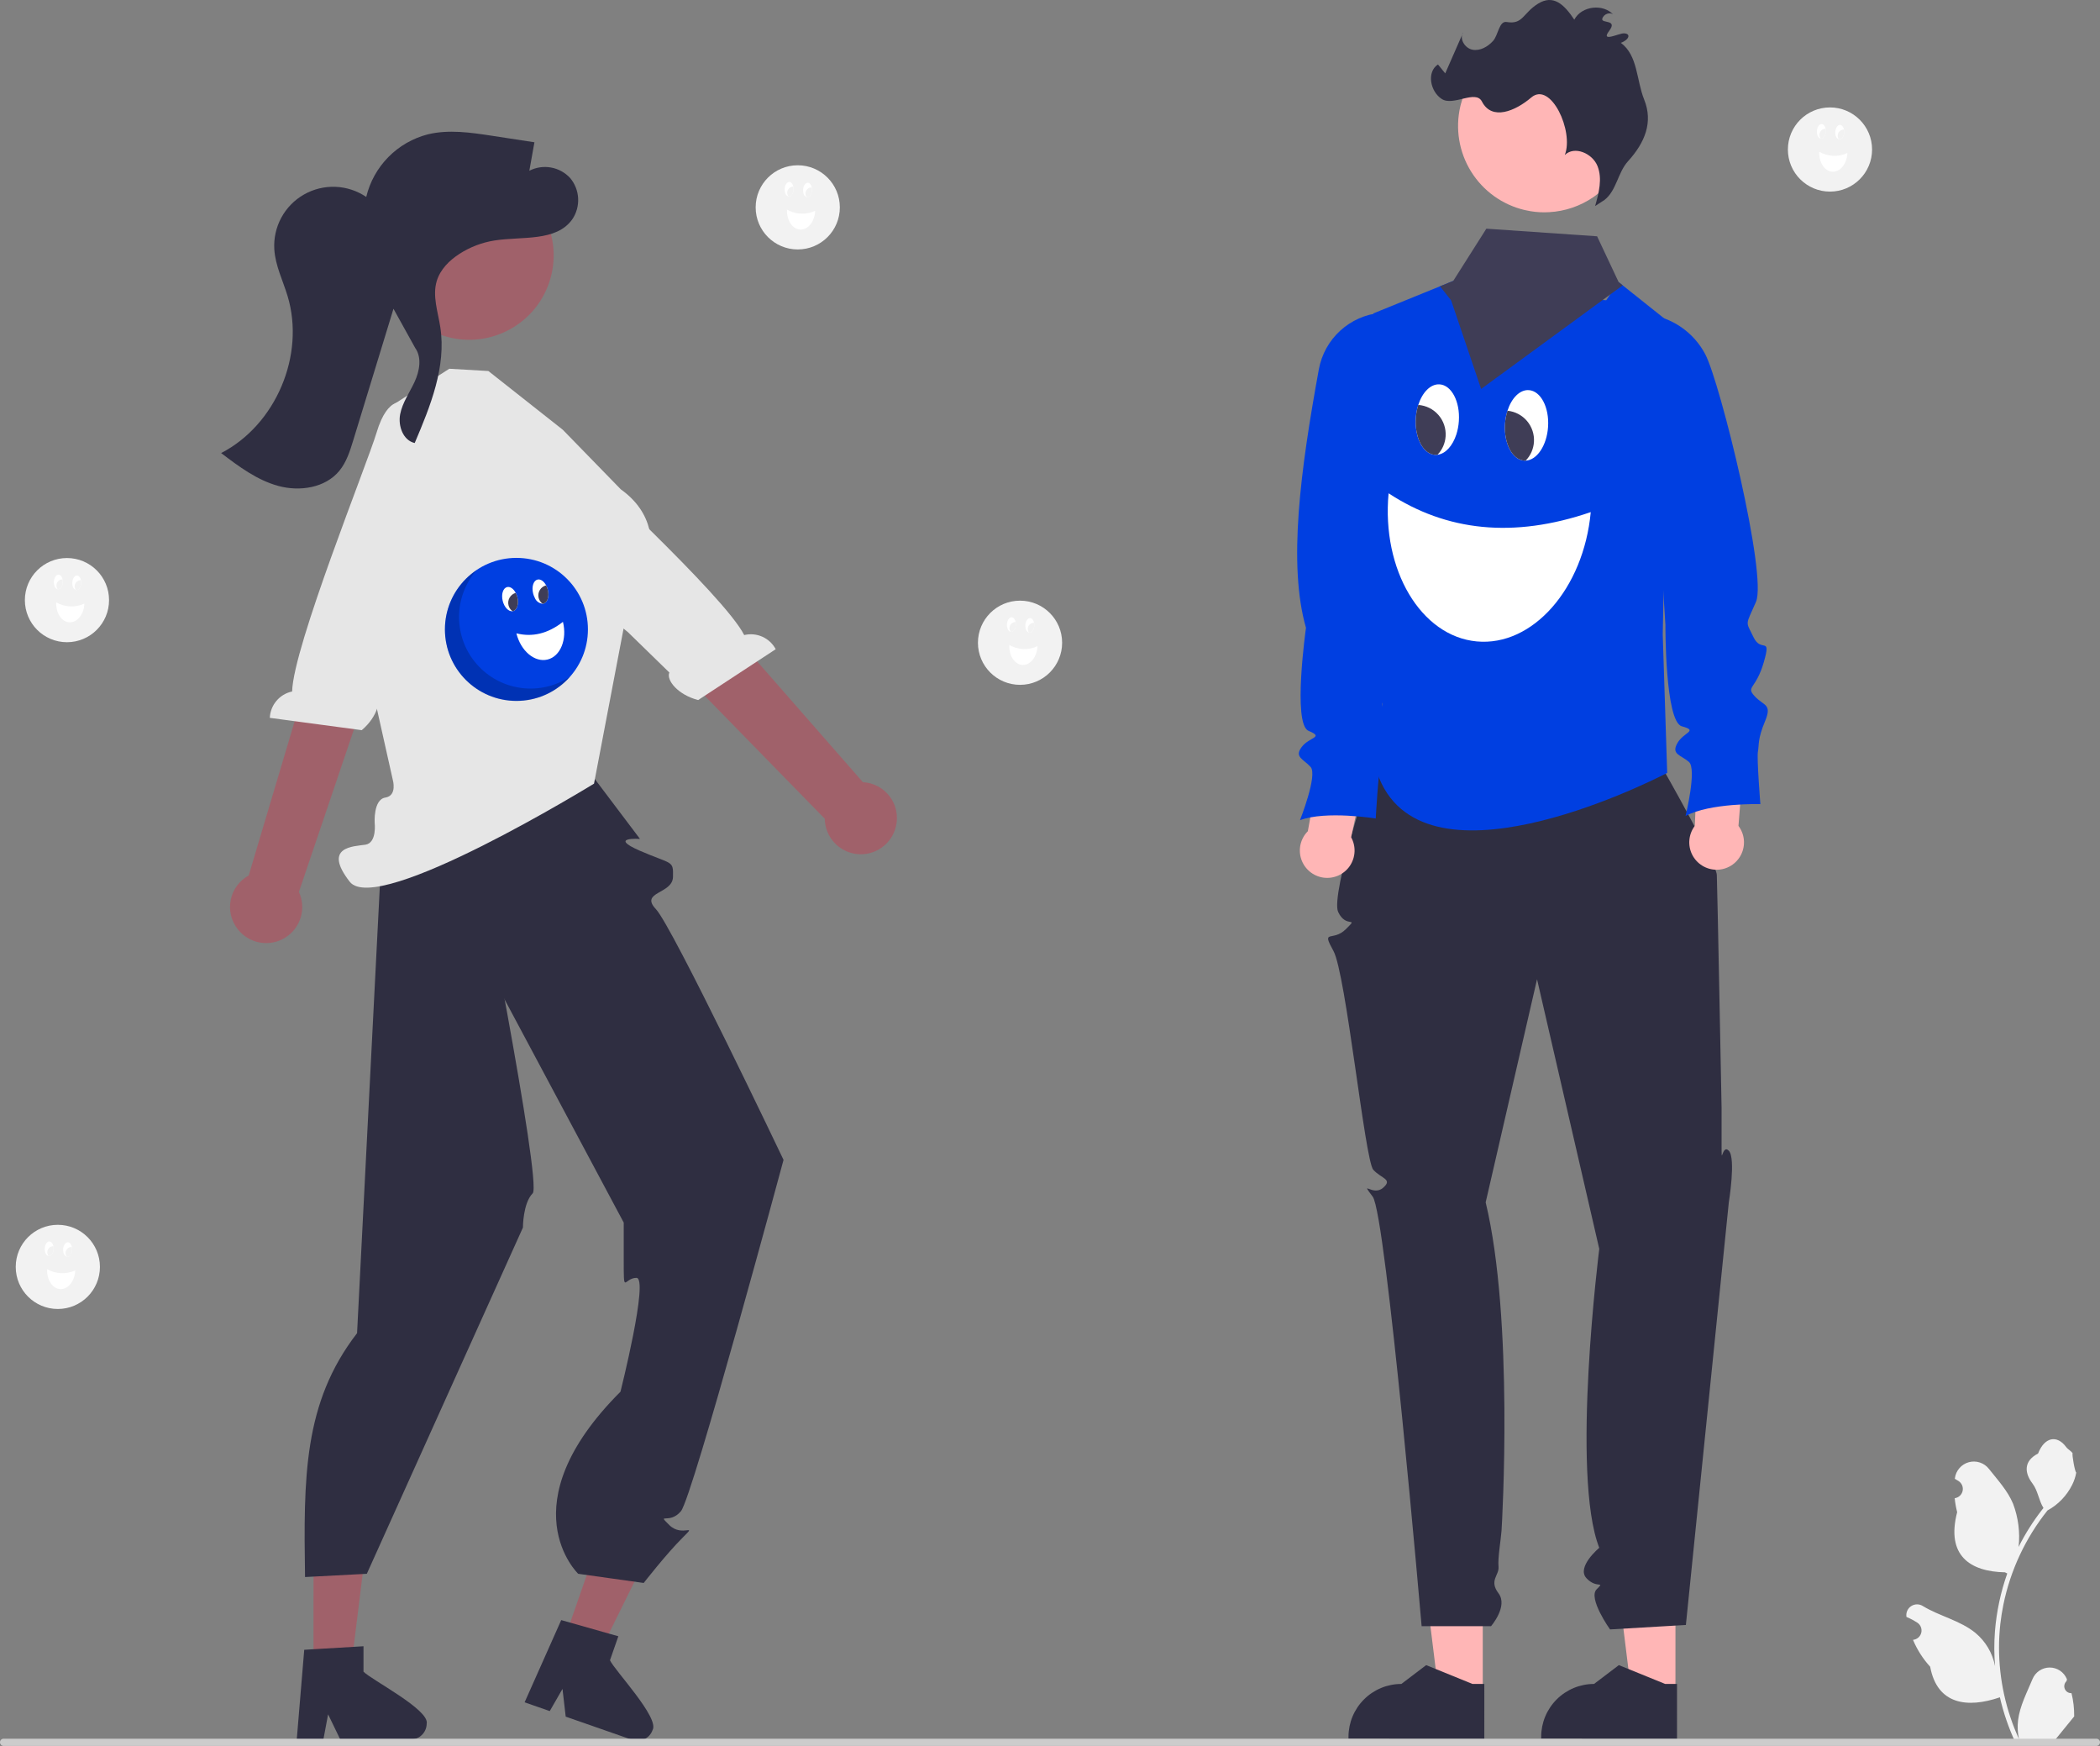 <svg width="308" height="256" viewBox="0 0 308 256" fill="none" xmlns="http://www.w3.org/2000/svg">
<rect x="0" y="0" width="308" height="256" fill="#808080" stroke="none"/>
<g clip-path="url(#clip0_45_139)">
<path d="M82.706 240.558L87.899 242.368L97.354 223.209L89.69 220.537L82.706 240.558Z" fill="#A0616A"/>
<path d="M89.463 243.438L90.691 239.919L89.297 239.527L83.625 237.918L82.312 237.549L77.217 248.991L76.944 249.605L80.631 250.89L80.968 250.304L82.499 247.639L82.886 250.972L82.97 251.705L92.745 255.113C93.328 255.312 93.966 255.273 94.52 255.005C95.075 254.737 95.501 254.261 95.706 253.68C96.791 251.898 90.115 244.9 89.463 243.438Z" fill="#2F2E41"/>
<path d="M45.984 244.614H51.483L54.099 223.411L45.983 223.412L45.984 244.614Z" fill="#A0616A"/>
<path d="M53.313 245.109V241.383L51.867 241.471L45.983 241.819L44.621 241.903L43.58 254.384L43.524 255.053H47.428L47.554 254.389L48.121 251.368L49.585 254.389L49.906 255.053H60.258C60.874 255.049 61.464 254.802 61.899 254.367C62.334 253.931 62.579 253.341 62.582 252.725C63.019 250.685 54.41 246.276 53.313 245.109Z" fill="#2F2E41"/>
<path d="M85.229 111.564L93.865 123.007C93.865 123.007 89.096 122.676 93.865 124.748C98.635 126.821 98.77 126.089 98.703 128.6C98.635 131.112 93.773 130.737 96.204 133.308C98.635 135.88 114.919 170.069 114.919 170.069C114.919 170.069 101.575 219.568 99.867 221.588C98.158 223.607 96.25 221.7 98.158 223.607C100.066 225.514 102.451 223.13 100.066 225.514C97.681 227.898 94.41 232.105 94.41 232.105L84.803 230.759C84.803 230.759 74.31 220.747 91.004 204.059C91.004 204.059 95.206 187.364 93.343 187.368C91.481 187.372 91.481 190.064 91.481 184.665V179.267L69.374 137.867C69.374 137.867 55.266 126.866 55.487 121.837C55.709 116.809 85.229 111.564 85.229 111.564Z" fill="#2F2E41"/>
<path d="M69.54 123.007C69.54 123.007 79.557 173.546 78.126 174.976C76.695 176.406 76.695 179.995 76.695 179.995L53.801 230.759L44.739 231.236C44.525 216.712 44.466 205.695 52.37 195.477L56.186 120.623L69.54 123.007Z" fill="#2F2E41"/>
<path d="M82.544 63.015L71.628 54.401L65.898 54.068L57.395 59.513L55.313 70.13L50.389 82.086L57.611 114.352C57.611 114.352 58.289 116.668 56.514 116.946C54.739 117.224 54.952 120.637 54.952 120.637C54.952 120.637 55.313 123.595 53.59 123.855C51.866 124.116 47.27 124.116 51.292 129.284C55.313 134.453 87.123 114.904 87.123 114.904L91.743 90.671C91.743 90.671 100.702 78.641 91.053 71.752L82.544 63.015Z" fill="#E6E6E6"/>
<path d="M34.891 136.274C34.41 135.674 34.066 134.976 33.884 134.229C33.702 133.482 33.686 132.704 33.838 131.95C33.989 131.196 34.304 130.485 34.76 129.866C35.216 129.247 35.803 128.735 36.478 128.367L50.209 82.305L58.794 86.626L43.842 130.776C44.385 131.951 44.478 133.285 44.103 134.524C43.729 135.763 42.912 136.822 41.809 137.499C40.706 138.177 39.392 138.427 38.117 138.201C36.842 137.975 35.694 137.289 34.891 136.274Z" fill="#A0616A"/>
<path d="M59.367 59.087C59.367 59.087 56.913 57.783 55.234 63.425C53.89 67.942 42.985 94.847 42.846 101.389C41.948 101.579 41.139 102.062 40.547 102.762C39.955 103.462 39.612 104.34 39.573 105.256L53.056 107.062C55.413 105.076 56.031 102.393 55.119 101.596L58.047 93.603L70.26 68.173L61.158 59.998L59.367 59.087Z" fill="#E6E6E6"/>
<path d="M131.413 121.133C131.588 120.384 131.595 119.606 131.436 118.854C131.277 118.102 130.955 117.394 130.492 116.779C130.03 116.165 129.438 115.66 128.759 115.299C128.08 114.938 127.33 114.73 126.561 114.69L95.064 78.731L88.382 86.7L120.964 120.045C120.983 121.34 121.476 122.582 122.35 123.538C123.223 124.493 124.417 125.095 125.705 125.229C126.993 125.363 128.286 125.02 129.338 124.265C130.39 123.51 131.128 122.396 131.413 121.133Z" fill="#A0616A"/>
<path d="M75.952 62.117C75.952 62.117 77.601 59.88 81.556 64.242C84.722 67.734 106.194 87.279 109.149 93.117C110.041 92.901 110.979 92.987 111.816 93.362C112.653 93.737 113.341 94.38 113.773 95.189L102.397 102.647C99.413 101.874 97.695 99.722 98.172 98.61L92.075 92.669L70.061 75.019L74.732 63.713L75.952 62.117Z" fill="#E6E6E6"/>
<path d="M80.362 41.929C82.841 35.557 79.683 28.382 73.308 25.904C66.933 23.426 59.756 26.583 57.277 32.955C54.798 39.327 57.956 46.502 64.331 48.98C70.705 51.458 77.883 48.301 80.362 41.929Z" fill="#A0616A"/>
<path d="M83.615 26.094C82.87 25.291 81.883 24.753 80.803 24.561C79.724 24.37 78.612 24.536 77.636 25.035C77.885 23.643 78.134 22.252 78.383 20.861C76.312 20.544 74.242 20.227 72.171 19.91C69.046 19.432 65.827 18.957 62.754 19.698C60.555 20.261 58.55 21.413 56.958 23.03C55.365 24.648 54.244 26.669 53.715 28.876C52.377 27.969 50.811 27.456 49.196 27.393C47.58 27.331 45.98 27.723 44.576 28.524C43.172 29.326 42.021 30.504 41.253 31.927C40.486 33.349 40.132 34.958 40.233 36.571C40.382 38.945 41.493 41.135 42.18 43.413C44.791 52.067 40.467 62.282 32.434 66.432C35.021 68.394 37.693 70.399 40.826 71.252C43.959 72.106 47.704 71.545 49.767 69.038C50.823 67.756 51.332 66.123 51.818 64.535C53.782 58.114 55.747 51.693 57.711 45.272L60.887 51.004C61.901 52.421 61.538 54.405 60.808 55.987C60.077 57.57 59.016 59.035 58.689 60.746C58.362 62.458 59.122 64.579 60.824 64.958C63.123 59.551 65.472 53.789 64.579 47.982C64.232 45.721 63.401 43.404 64.054 41.212C64.559 39.519 65.895 38.186 67.38 37.227C68.934 36.225 70.68 35.557 72.507 35.265C76.543 34.624 81.567 35.486 83.936 32.157C84.55 31.249 84.851 30.166 84.793 29.072C84.736 27.977 84.322 26.932 83.615 26.094Z" fill="#2F2E41"/>
<path d="M75.742 102.768C81.534 102.768 86.23 98.074 86.23 92.284C86.23 86.494 81.534 81.8 75.742 81.8C69.95 81.8 65.254 86.494 65.254 92.284C65.254 98.074 69.95 102.768 75.742 102.768Z" fill="#003FE1"/>
<path d="M78.19 87.009C78.246 87.236 78.33 87.457 78.439 87.664C78.531 87.898 78.686 88.103 78.887 88.254C79.088 88.406 79.327 88.499 79.578 88.523C79.62 88.521 79.662 88.515 79.703 88.505C80.151 88.394 80.424 87.852 80.429 87.174C80.429 86.939 80.4 86.705 80.344 86.478C80.289 86.252 80.207 86.034 80.099 85.829C79.78 85.227 79.283 84.87 78.833 84.981C78.237 85.128 77.951 86.036 78.19 87.009Z" fill="white"/>
<path d="M78.999 87.661C79.084 88.007 79.289 88.313 79.578 88.523C79.62 88.521 79.662 88.515 79.703 88.505C80.151 88.394 80.425 87.851 80.429 87.173C80.429 86.939 80.401 86.705 80.344 86.478C80.289 86.252 80.207 86.034 80.099 85.828C79.71 85.926 79.377 86.174 79.171 86.518C78.964 86.861 78.903 87.272 78.999 87.661Z" fill="#3F3D56"/>
<path d="M73.73 88.108C73.96 89.042 74.593 89.697 75.17 89.618C75.194 89.615 75.218 89.611 75.242 89.605C75.836 89.458 76.123 88.55 75.883 87.577C75.829 87.352 75.746 87.135 75.638 86.93C75.319 86.327 74.822 85.97 74.372 86.081C73.777 86.228 73.49 87.136 73.73 88.108Z" fill="white"/>
<path d="M74.582 88.75C74.668 89.1 74.876 89.408 75.17 89.618C75.194 89.615 75.218 89.611 75.242 89.605C75.836 89.458 76.123 88.55 75.883 87.578C75.828 87.352 75.746 87.135 75.638 86.93C75.26 87.037 74.939 87.287 74.742 87.626C74.545 87.966 74.488 88.369 74.582 88.75Z" fill="#3F3D56"/>
<path d="M82.565 91.181C83.203 93.767 82.192 96.241 80.308 96.705C78.423 97.17 76.377 95.45 75.739 92.864C78.065 93.448 80.342 92.922 82.565 91.181Z" fill="white"/>
<path opacity="0.2" d="M65.56 94.815C65.045 92.725 65.185 90.526 65.962 88.519C66.739 86.511 68.115 84.791 69.904 83.593C68.235 85.509 67.319 87.966 67.326 90.507C67.334 93.048 68.264 95.5 69.944 97.407C71.624 99.314 73.94 100.546 76.461 100.874C78.981 101.202 81.535 100.604 83.648 99.191C82.387 100.638 80.753 101.712 78.924 102.294C77.094 102.877 75.14 102.946 73.275 102.494C71.409 102.043 69.702 101.088 68.342 99.734C66.982 98.38 66.02 96.678 65.56 94.815Z" fill="black"/>
<path d="M303.82 248.262C303.612 248.272 303.407 248.217 303.231 248.106C303.056 247.995 302.919 247.833 302.838 247.641C302.758 247.449 302.739 247.238 302.783 247.035C302.827 246.832 302.933 246.647 303.085 246.506L303.155 246.23C303.146 246.208 303.137 246.186 303.127 246.164C302.918 245.67 302.568 245.249 302.12 244.954C301.672 244.659 301.147 244.502 300.611 244.504C300.075 244.506 299.551 244.667 299.105 244.965C298.66 245.264 298.312 245.687 298.107 246.183C297.286 248.16 296.241 250.14 295.983 252.23C295.87 253.154 295.918 254.09 296.124 254.998C294.196 250.793 293.195 246.222 293.188 241.596C293.188 240.435 293.252 239.275 293.381 238.122C293.488 237.176 293.636 236.237 293.826 235.304C294.859 230.246 297.079 225.505 300.301 221.47C301.861 220.619 303.122 219.311 303.915 217.722C304.203 217.15 304.406 216.54 304.518 215.911C304.342 215.934 303.855 213.255 303.988 213.091C303.742 212.719 303.303 212.534 303.036 212.171C301.704 210.366 299.869 210.681 298.911 213.134C296.864 214.166 296.845 215.879 298.1 217.525C298.899 218.573 299.009 219.991 299.71 221.112C299.638 221.205 299.563 221.294 299.491 221.386C298.172 223.081 297.024 224.9 296.06 226.819C296.295 224.669 296.015 222.495 295.245 220.475C294.464 218.592 293.001 217.007 291.712 215.379C291.371 214.942 290.908 214.616 290.382 214.441C289.856 214.267 289.289 214.253 288.755 214.4C288.22 214.547 287.741 214.85 287.379 215.269C287.016 215.688 286.786 216.206 286.717 216.756C286.715 216.78 286.712 216.804 286.71 216.828C286.901 216.936 287.088 217.05 287.272 217.171C287.502 217.325 287.68 217.545 287.784 217.802C287.887 218.059 287.91 218.341 287.85 218.611C287.79 218.882 287.65 219.127 287.448 219.317C287.246 219.506 286.991 219.63 286.717 219.672L286.689 219.676C286.758 220.366 286.878 221.049 287.05 221.721C285.397 228.112 288.966 230.439 294.062 230.544C294.175 230.602 294.284 230.659 294.397 230.714C293.429 233.455 292.822 236.311 292.591 239.209C292.46 240.918 292.468 242.636 292.614 244.344L292.605 244.283C292.236 242.384 291.222 240.67 289.735 239.431C287.527 237.617 284.406 236.949 282.024 235.491C281.77 235.329 281.476 235.242 281.175 235.241C280.874 235.241 280.579 235.326 280.325 235.487C280.071 235.648 279.869 235.879 279.741 236.152C279.614 236.424 279.567 236.727 279.607 237.026L279.617 237.089C279.972 237.234 280.318 237.401 280.652 237.588C280.844 237.696 281.031 237.811 281.214 237.932C281.445 238.086 281.623 238.305 281.726 238.562C281.829 238.819 281.853 239.101 281.793 239.372C281.733 239.642 281.593 239.888 281.391 240.077C281.188 240.267 280.934 240.39 280.66 240.433L280.632 240.437C280.612 240.44 280.594 240.443 280.574 240.446C281.181 241.894 282.033 243.227 283.092 244.387C284.126 249.966 288.566 250.496 293.315 248.871H293.318C293.839 251.134 294.594 253.338 295.571 255.445H303.618C303.647 255.356 303.673 255.263 303.699 255.174C302.954 255.221 302.206 255.176 301.472 255.041C302.069 254.309 302.666 253.571 303.264 252.838C303.277 252.825 303.289 252.81 303.301 252.795C303.604 252.42 303.91 252.048 304.213 251.674L304.213 251.673C304.229 250.524 304.097 249.378 303.82 248.262Z" fill="#F2F2F2"/>
<path d="M2.3522e-06 255.469C-0 255.539 0.013 255.608 0.04 255.672C0.067 255.737 0.106 255.795 0.155 255.845C0.205 255.894 0.263 255.933 0.328 255.96C0.392 255.987 0.462 256 0.531 256H307.469C307.61 256 307.745 255.944 307.844 255.844C307.944 255.745 308 255.61 308 255.469C308 255.328 307.944 255.193 307.844 255.093C307.745 254.993 307.61 254.938 307.469 254.938H0.531C0.462 254.937 0.392 254.951 0.328 254.978C0.263 255.004 0.205 255.043 0.155 255.093C0.106 255.142 0.067 255.201 0.04 255.265C0.013 255.33 -0 255.399 2.3522e-06 255.469Z" fill="#CCCCCC"/>
<path d="M217.472 248.158L210.994 248.158L207.912 223.177L217.474 223.178L217.472 248.158Z" fill="#FFB6B6"/>
<path d="M217.7 254.914L197.778 254.913V254.662C197.778 252.606 198.595 250.634 200.049 249.181C201.503 247.727 203.476 246.91 205.532 246.91H205.533L209.172 244.15L215.962 246.911L217.701 246.911L217.7 254.914Z" fill="#2F2E41"/>
<path d="M245.733 248.158L239.255 248.158L236.173 223.177L245.735 223.178L245.733 248.158Z" fill="#FFB6B6"/>
<path d="M245.961 254.914L226.039 254.913V254.662C226.039 252.606 226.856 250.634 228.31 249.181C229.764 247.727 231.737 246.91 233.793 246.91H233.794L237.433 244.15L244.223 246.911L245.962 246.911L245.961 254.914Z" fill="#2F2E41"/>
<path d="M201.341 112.049C201.341 112.049 195.108 131.187 196.259 133.705C197.409 136.224 199.372 134.262 197.409 136.224C195.446 138.187 193.732 136.101 195.571 139.433C197.409 142.765 200.194 170.198 201.419 171.526C202.644 172.854 204.328 172.889 202.831 174.18C201.335 175.47 199.372 172.854 201.335 175.47C203.298 178.086 208.507 238.443 208.507 238.443H218.683C218.683 238.443 221.217 235.523 219.783 233.623C218.348 231.722 219.908 230.989 219.783 229.721C219.657 228.452 220.134 225.716 220.222 224.467C220.311 223.219 222.031 193.478 217.899 176.298L225.433 143.585L234.559 183.123C234.559 183.123 230.361 216.286 234.559 226.948C234.559 226.948 231.174 229.765 232.675 231.398C234.176 233.03 235.485 231.722 234.176 233.03C232.868 234.338 236.139 238.917 236.139 238.917L247.263 238.263L253.559 176.298C253.559 176.298 254.621 169.835 253.559 168.728C252.498 167.621 252.498 171.545 252.498 167.621V162.388C252.498 162.388 251.883 130.204 251.801 128.308C251.719 126.413 243.867 112.677 243.867 112.677L201.341 112.049Z" fill="#2F2E41"/>
<path d="M201.434 45.95V83.686C202.653 87.34 203.281 91.165 203.296 95.017C203.256 101.432 201.845 108.825 201.849 112.057C201.831 112.485 201.877 112.914 201.988 113.329C208.236 131.432 241.297 114.981 244.302 113.441C244.445 113.369 244.521 113.329 244.521 113.329L243.869 93.052L243.981 87.222L244.753 47.227L244.061 46.673L237.996 41.839L237.402 41.365L235.58 44.022L219.338 42.906L213.139 41.191L211.205 41.977L202.488 45.522L201.434 45.95Z" fill="#003FE1"/>
<path d="M191.817 121.876L193.952 110.084L200.861 110.363L198.16 122.75C198.524 123.402 198.7 124.142 198.667 124.887C198.634 125.633 198.393 126.354 197.973 126.971C197.552 127.587 196.967 128.074 196.285 128.377C195.602 128.679 194.849 128.786 194.109 128.684C193.37 128.582 192.673 128.276 192.098 127.8C191.523 127.324 191.092 126.697 190.854 125.99C190.616 125.282 190.58 124.523 190.75 123.796C190.92 123.069 191.289 122.404 191.817 121.876Z" fill="#FFB6B6"/>
<path d="M202.495 45.87C206.046 46.789 208.072 51.39 209.32 54.838C210.925 59.268 208.321 86.577 205.154 90.561C202.697 93.65 203.28 93.056 204.091 95.615C204.902 98.174 206.776 95.678 205.089 99.484C203.403 103.291 201.967 102.604 203.09 104.227C204.214 105.849 205.525 105.663 204.088 108.096C202.652 110.529 202.776 111.403 202.464 112.339C202.152 113.275 201.775 120.015 201.775 120.015C201.775 120.015 194.472 118.827 190.663 120.262C190.663 120.262 193.287 113.647 192.226 112.461C191.165 111.275 189.792 111.026 190.916 109.528C192.04 108.031 194.287 108.156 191.915 107.157C189.543 106.158 191.544 92.055 191.544 92.055C188.881 82.772 190.737 68.888 193.432 54.148C193.831 51.968 194.933 49.978 196.569 48.483C198.206 46.989 200.287 46.071 202.495 45.87Z" fill="#003FE1"/>
<path d="M248.573 121.093L249.09 109.12L255.973 108.461L254.976 121.1C255.426 121.695 255.7 122.405 255.769 123.148C255.837 123.891 255.697 124.639 255.363 125.306C255.03 125.974 254.517 126.536 253.882 126.928C253.247 127.32 252.515 127.528 251.768 127.527C251.021 127.526 250.29 127.317 249.656 126.924C249.021 126.53 248.509 125.967 248.177 125.299C247.846 124.63 247.707 123.883 247.777 123.14C247.847 122.397 248.122 121.688 248.573 121.093Z" fill="#FFB6B6"/>
<path d="M241.378 46.062L241.571 46.085C243.365 46.296 245.081 46.942 246.569 47.965C248.058 48.989 249.274 50.36 250.113 51.959C252.305 56.13 259.238 84.382 257.54 88.259C255.957 91.875 256.022 90.986 257.173 93.411C258.323 95.836 259.841 93.109 258.686 97.109C257.532 101.109 256.016 100.623 257.349 102.079C258.682 103.534 259.956 103.171 258.863 105.777C257.769 108.383 258.011 109.231 257.829 110.201C257.646 111.171 258.188 117.899 258.188 117.899C258.188 117.899 250.79 117.712 247.212 119.65C247.212 119.65 248.914 112.741 247.702 111.71C246.49 110.678 245.095 110.617 246.006 108.981C246.916 107.345 249.16 107.165 246.674 106.496C244.189 105.828 244.259 91.584 244.259 91.584L241.378 46.062Z" fill="#003FE1"/>
<path d="M223.643 30.803C223.933 30.87 224.224 30.928 224.514 30.973C225.401 31.118 226.301 31.165 227.198 31.111C229.535 30.986 231.791 30.216 233.716 28.887C235.642 27.558 237.162 25.721 238.107 23.582C239.052 21.442 239.386 19.082 239.072 16.764C238.757 14.446 237.807 12.261 236.325 10.45C234.844 8.639 232.89 7.274 230.68 6.506C228.47 5.737 226.09 5.596 223.804 6.097C221.518 6.598 219.416 7.723 217.731 9.345C216.046 10.968 214.843 13.026 214.256 15.29C214.229 15.393 214.202 15.491 214.18 15.594C213.418 18.865 213.987 22.305 215.761 25.157C217.536 28.009 220.371 30.04 223.643 30.803Z" fill="#FFB6B6"/>
<path d="M235.336 29.309C237.098 27.93 237.269 25.303 238.773 23.646C241.287 20.877 242.468 17.898 241.151 14.617C239.986 11.714 240.234 8.147 237.725 6.279C238.957 5.833 239.247 4.907 238.16 4.89C237.427 4.878 234.694 6.279 236.009 4.534C237.324 2.789 234.834 3.478 234.999 2.764C235.164 2.049 236.22 1.654 236.685 2.22C235.199 0.479 231.952 0.85 230.897 2.882C229.415 0.662 227.842 -0.866 225.575 0.543C223.348 1.927 223.377 3.637 220.982 3.226C219.856 3.033 219.75 5.159 218.981 6.003C218.212 6.848 217.087 7.501 215.965 7.289C214.843 7.077 213.984 5.679 214.613 4.725L211.968 10.759L210.901 9.451C209.207 10.555 209.764 13.435 211.469 14.521C213.174 15.607 216.429 13.097 217.354 14.894C218.813 17.727 222.236 16.296 224.586 14.294C227.436 11.866 230.876 19.249 229.503 22.731C230.928 21.333 233.563 22.493 234.301 24.348C235.039 26.202 234.498 28.291 233.951 30.211L235.336 29.309Z" fill="#2F2E41"/>
<path d="M211.206 41.977L211.648 42.54L212.836 44.049L217.232 57.031L237.997 41.839L237.403 41.366L234.241 34.647L217.998 33.531L213.139 41.192L211.206 41.977Z" fill="#3F3D56"/>
<path d="M233.31 75.089C232.264 86.323 224.779 94.812 216.591 94.05C208.404 93.288 202.614 83.564 203.66 72.331C212.154 77.9 221.994 78.964 233.31 75.089Z" fill="white"/>
<path d="M213.967 61.729C213.925 62.397 213.802 63.057 213.6 63.695C213.058 65.366 212.008 66.543 210.833 66.68C210.714 66.696 210.593 66.7 210.473 66.692C209.158 66.608 208.117 65.22 207.763 63.318C207.645 62.659 207.607 61.989 207.652 61.321C207.692 60.66 207.813 60.006 208.014 59.374C208.607 57.525 209.823 56.272 211.142 56.357C212.889 56.47 214.152 58.876 213.967 61.729Z" fill="white"/>
<path d="M212.025 63.968C211.961 64.985 211.539 65.946 210.833 66.68C210.714 66.696 210.593 66.701 210.473 66.693C209.158 66.608 208.117 65.22 207.763 63.318C207.645 62.659 207.607 61.989 207.652 61.321C207.692 60.66 207.813 60.006 208.014 59.374C209.154 59.454 210.216 59.983 210.968 60.843C211.72 61.704 212.1 62.828 212.025 63.968Z" fill="#3F3D56"/>
<path d="M227.05 62.575C226.873 65.313 225.425 67.47 223.765 67.54C223.696 67.543 223.626 67.543 223.556 67.538C221.814 67.425 220.55 65.019 220.735 62.166C220.775 61.506 220.896 60.854 221.097 60.224C221.69 58.37 222.906 57.117 224.225 57.203C225.972 57.316 227.235 59.722 227.05 62.575Z" fill="white"/>
<path d="M224.979 64.805C224.914 65.832 224.484 66.802 223.765 67.54C223.696 67.543 223.626 67.543 223.556 67.538C221.814 67.425 220.55 65.019 220.735 62.166C220.775 61.506 220.896 60.854 221.097 60.224C222.212 60.336 223.239 60.876 223.963 61.73C224.688 62.585 225.052 63.687 224.979 64.805Z" fill="#3F3D56"/>
<path d="M117.003 36.576C120.413 36.576 123.177 33.813 123.177 30.405C123.177 26.996 120.413 24.233 117.003 24.233C113.594 24.233 110.83 26.996 110.83 30.405C110.83 33.813 113.594 36.576 117.003 36.576Z" fill="#F2F2F2"/>
<path d="M117.786 27.832C117.779 27.97 117.79 28.108 117.817 28.243C117.83 28.391 117.884 28.532 117.972 28.651C118.061 28.77 118.18 28.862 118.318 28.917C118.342 28.923 118.366 28.927 118.391 28.928C118.663 28.94 118.907 28.679 119.023 28.297C119.062 28.164 119.084 28.027 119.09 27.89C119.097 27.753 119.086 27.616 119.059 27.482C118.979 27.09 118.758 26.805 118.486 26.793C118.125 26.777 117.812 27.243 117.786 27.832Z" fill="white"/>
<path d="M118.134 28.334C118.124 28.544 118.189 28.751 118.318 28.918C118.342 28.924 118.366 28.927 118.391 28.928C118.663 28.94 118.907 28.679 119.022 28.297C119.061 28.164 119.084 28.028 119.09 27.89C119.097 27.753 119.086 27.616 119.059 27.482C118.824 27.473 118.594 27.558 118.421 27.718C118.247 27.877 118.144 28.099 118.134 28.334Z" fill="#F2F2F2"/>
<path d="M115.084 27.712C115.059 28.278 115.307 28.753 115.646 28.804C115.66 28.806 115.675 28.808 115.689 28.808C116.049 28.824 116.362 28.359 116.388 27.77C116.395 27.634 116.384 27.497 116.357 27.364C116.277 26.97 116.056 26.686 115.784 26.674C115.423 26.658 115.11 27.123 115.084 27.712Z" fill="white"/>
<path d="M115.459 28.216C115.449 28.428 115.515 28.637 115.646 28.804C115.66 28.806 115.675 28.808 115.689 28.808C116.049 28.824 116.362 28.359 116.388 27.77C116.395 27.634 116.384 27.497 116.357 27.364C116.126 27.362 115.904 27.449 115.736 27.608C115.568 27.767 115.469 27.985 115.459 28.216Z" fill="#F2F2F2"/>
<path d="M119.563 30.915C119.493 32.481 118.512 33.71 117.37 33.66C116.228 33.609 115.359 32.298 115.428 30.732C116.052 31.091 116.754 31.296 117.473 31.328C118.193 31.359 118.91 31.218 119.563 30.915Z" fill="white"/>
<path d="M149.604 100.415C153.014 100.415 155.778 97.652 155.778 94.243C155.778 90.835 153.014 88.072 149.604 88.072C146.195 88.072 143.431 90.835 143.431 94.243C143.431 97.652 146.195 100.415 149.604 100.415Z" fill="#F2F2F2"/>
<path d="M150.387 91.67C150.38 91.808 150.391 91.946 150.418 92.082C150.431 92.229 150.485 92.371 150.573 92.49C150.662 92.608 150.781 92.701 150.919 92.756C150.943 92.762 150.967 92.766 150.992 92.766C151.264 92.778 151.508 92.517 151.624 92.135C151.663 92.003 151.685 91.866 151.691 91.728C151.698 91.592 151.687 91.455 151.66 91.321C151.58 90.928 151.359 90.644 151.087 90.632C150.726 90.616 150.413 91.081 150.387 91.67Z" fill="white"/>
<path d="M150.735 92.173C150.725 92.383 150.79 92.59 150.919 92.756C150.943 92.762 150.967 92.765 150.992 92.766C151.264 92.778 151.508 92.517 151.624 92.135C151.663 92.003 151.685 91.866 151.691 91.728C151.698 91.592 151.687 91.455 151.66 91.321C151.425 91.312 151.195 91.396 151.022 91.556C150.848 91.716 150.745 91.937 150.735 92.173Z" fill="#F2F2F2"/>
<path d="M147.685 91.551C147.66 92.116 147.908 92.591 148.247 92.643C148.262 92.645 148.276 92.646 148.29 92.647C148.65 92.663 148.963 92.198 148.989 91.609C148.996 91.472 148.986 91.336 148.959 91.202C148.878 90.809 148.657 90.524 148.385 90.512C148.024 90.496 147.711 90.962 147.685 91.551Z" fill="white"/>
<path d="M148.06 92.055C148.05 92.267 148.117 92.475 148.247 92.642C148.262 92.645 148.276 92.646 148.29 92.647C148.65 92.663 148.963 92.198 148.989 91.609C148.996 91.472 148.986 91.336 148.959 91.202C148.727 91.2 148.505 91.288 148.337 91.447C148.169 91.606 148.07 91.824 148.06 92.055Z" fill="#F2F2F2"/>
<path d="M152.164 94.753C152.095 96.32 151.113 97.549 149.971 97.498C148.829 97.448 147.96 96.137 148.03 94.57C148.653 94.93 149.355 95.134 150.074 95.166C150.794 95.198 151.511 95.056 152.164 94.753Z" fill="white"/>
<path d="M268.397 28.094C271.807 28.094 274.571 25.331 274.571 21.923C274.571 18.514 271.807 15.751 268.397 15.751C264.988 15.751 262.224 18.514 262.224 21.923C262.224 25.331 264.988 28.094 268.397 28.094Z" fill="#F2F2F2"/>
<path d="M269.18 19.35C269.173 19.488 269.184 19.626 269.211 19.761C269.224 19.909 269.278 20.05 269.366 20.169C269.455 20.288 269.574 20.38 269.712 20.435C269.736 20.441 269.76 20.445 269.785 20.446C270.057 20.458 270.301 20.197 270.417 19.815C270.456 19.682 270.478 19.546 270.484 19.407C270.491 19.271 270.48 19.134 270.453 19C270.373 18.608 270.152 18.323 269.88 18.311C269.519 18.296 269.206 18.761 269.18 19.35Z" fill="white"/>
<path d="M269.528 19.852C269.518 20.062 269.583 20.269 269.712 20.435C269.736 20.441 269.76 20.445 269.785 20.446C270.057 20.458 270.301 20.197 270.416 19.815C270.455 19.682 270.478 19.545 270.484 19.407C270.491 19.271 270.48 19.134 270.453 19C270.218 18.991 269.988 19.076 269.815 19.235C269.641 19.395 269.538 19.617 269.528 19.852Z" fill="#F2F2F2"/>
<path d="M266.478 19.23C266.453 19.796 266.701 20.27 267.04 20.322C267.054 20.324 267.069 20.326 267.083 20.326C267.443 20.342 267.756 19.877 267.782 19.288C267.789 19.152 267.778 19.015 267.751 18.881C267.671 18.488 267.45 18.204 267.178 18.192C266.817 18.176 266.504 18.641 266.478 19.23Z" fill="white"/>
<path d="M266.853 19.734C266.843 19.946 266.909 20.155 267.04 20.322C267.055 20.324 267.069 20.326 267.083 20.326C267.443 20.342 267.756 19.877 267.782 19.288C267.789 19.152 267.779 19.015 267.752 18.881C267.52 18.879 267.298 18.967 267.13 19.126C266.962 19.285 266.863 19.503 266.853 19.734Z" fill="#F2F2F2"/>
<path d="M270.957 22.433C270.888 23.999 269.906 25.228 268.764 25.178C267.622 25.127 266.753 23.816 266.822 22.25C267.446 22.609 268.148 22.814 268.867 22.846C269.587 22.878 270.304 22.736 270.957 22.433Z" fill="white"/>
<path d="M8.482 191.932C11.892 191.932 14.656 189.169 14.656 185.76C14.656 182.352 11.892 179.589 8.482 179.589C5.072 179.589 2.308 182.352 2.308 185.76C2.308 189.169 5.072 191.932 8.482 191.932Z" fill="#F2F2F2"/>
<path d="M9.264 183.187C9.258 183.325 9.268 183.463 9.296 183.599C9.309 183.746 9.362 183.887 9.451 184.006C9.539 184.125 9.659 184.218 9.796 184.273C9.82 184.279 9.845 184.282 9.87 184.283C10.141 184.295 10.386 184.034 10.501 183.652C10.54 183.52 10.563 183.383 10.569 183.245C10.575 183.108 10.565 182.972 10.538 182.838C10.458 182.445 10.236 182.161 9.964 182.149C9.603 182.133 9.29 182.598 9.264 183.187Z" fill="white"/>
<path d="M9.612 183.69C9.603 183.9 9.668 184.107 9.796 184.273C9.82 184.279 9.845 184.282 9.869 184.284C10.141 184.296 10.386 184.034 10.501 183.652C10.54 183.52 10.563 183.383 10.569 183.245C10.575 183.109 10.565 182.972 10.538 182.838C10.302 182.829 10.072 182.913 9.899 183.073C9.726 183.233 9.623 183.454 9.612 183.69Z" fill="#F2F2F2"/>
<path d="M6.562 183.068C6.537 183.633 6.786 184.108 7.125 184.16C7.139 184.162 7.153 184.163 7.168 184.164C7.528 184.18 7.841 183.715 7.867 183.126C7.873 182.989 7.863 182.853 7.836 182.719C7.756 182.326 7.535 182.042 7.262 182.029C6.901 182.013 6.588 182.479 6.562 183.068Z" fill="white"/>
<path d="M6.937 183.572C6.927 183.784 6.994 183.992 7.125 184.16C7.139 184.162 7.153 184.163 7.168 184.164C7.528 184.18 7.841 183.715 7.867 183.126C7.873 182.989 7.863 182.853 7.836 182.719C7.605 182.717 7.382 182.805 7.214 182.964C7.047 183.123 6.947 183.341 6.937 183.572Z" fill="#F2F2F2"/>
<path d="M11.041 186.27C10.972 187.837 9.99 189.066 8.849 189.015C7.707 188.964 6.838 187.654 6.907 186.087C7.531 186.447 8.232 186.651 8.952 186.683C9.671 186.715 10.388 186.573 11.041 186.27Z" fill="white"/>
<path d="M9.822 94.165C13.231 94.165 15.995 91.402 15.995 87.993C15.995 84.585 13.231 81.822 9.822 81.822C6.412 81.822 3.648 84.585 3.648 87.993C3.648 91.402 6.412 94.165 9.822 94.165Z" fill="#F2F2F2"/>
<path d="M10.604 85.421C10.598 85.558 10.608 85.697 10.635 85.832C10.649 85.98 10.702 86.121 10.79 86.24C10.879 86.359 10.998 86.451 11.136 86.506C11.16 86.512 11.185 86.516 11.209 86.517C11.481 86.529 11.726 86.268 11.841 85.885C11.88 85.753 11.903 85.616 11.908 85.478C11.915 85.342 11.905 85.205 11.878 85.071C11.798 84.678 11.576 84.394 11.304 84.382C10.943 84.366 10.63 84.832 10.604 85.421Z" fill="white"/>
<path d="M10.952 85.923C10.942 86.133 11.008 86.34 11.136 86.506C11.16 86.512 11.184 86.516 11.209 86.517C11.481 86.529 11.726 86.268 11.841 85.885C11.88 85.753 11.902 85.616 11.908 85.478C11.915 85.342 11.905 85.205 11.878 85.071C11.642 85.062 11.412 85.146 11.239 85.306C11.066 85.466 10.962 85.688 10.952 85.923Z" fill="#F2F2F2"/>
<path d="M7.902 85.301C7.877 85.867 8.126 86.341 8.465 86.393C8.479 86.395 8.493 86.397 8.507 86.397C8.867 86.413 9.18 85.948 9.207 85.359C9.213 85.222 9.203 85.086 9.176 84.952C9.096 84.559 8.874 84.275 8.602 84.263C8.241 84.247 7.928 84.712 7.902 85.301Z" fill="white"/>
<path d="M8.277 85.805C8.267 86.017 8.334 86.225 8.464 86.393C8.479 86.395 8.493 86.397 8.507 86.397C8.867 86.413 9.18 85.948 9.206 85.359C9.213 85.222 9.203 85.086 9.176 84.952C8.944 84.95 8.722 85.038 8.554 85.197C8.386 85.356 8.287 85.574 8.277 85.805Z" fill="#F2F2F2"/>
<path d="M12.381 88.503C12.312 90.07 11.33 91.299 10.188 91.248C9.046 91.198 8.177 89.887 8.247 88.32C8.871 88.68 9.572 88.884 10.291 88.916C11.011 88.948 11.728 88.806 12.381 88.503Z" fill="white"/>
</g>
<defs>
<clipPath id="clip0_45_139">
<rect width="308" height="256" fill="white"/>
</clipPath>
</defs>
</svg>
